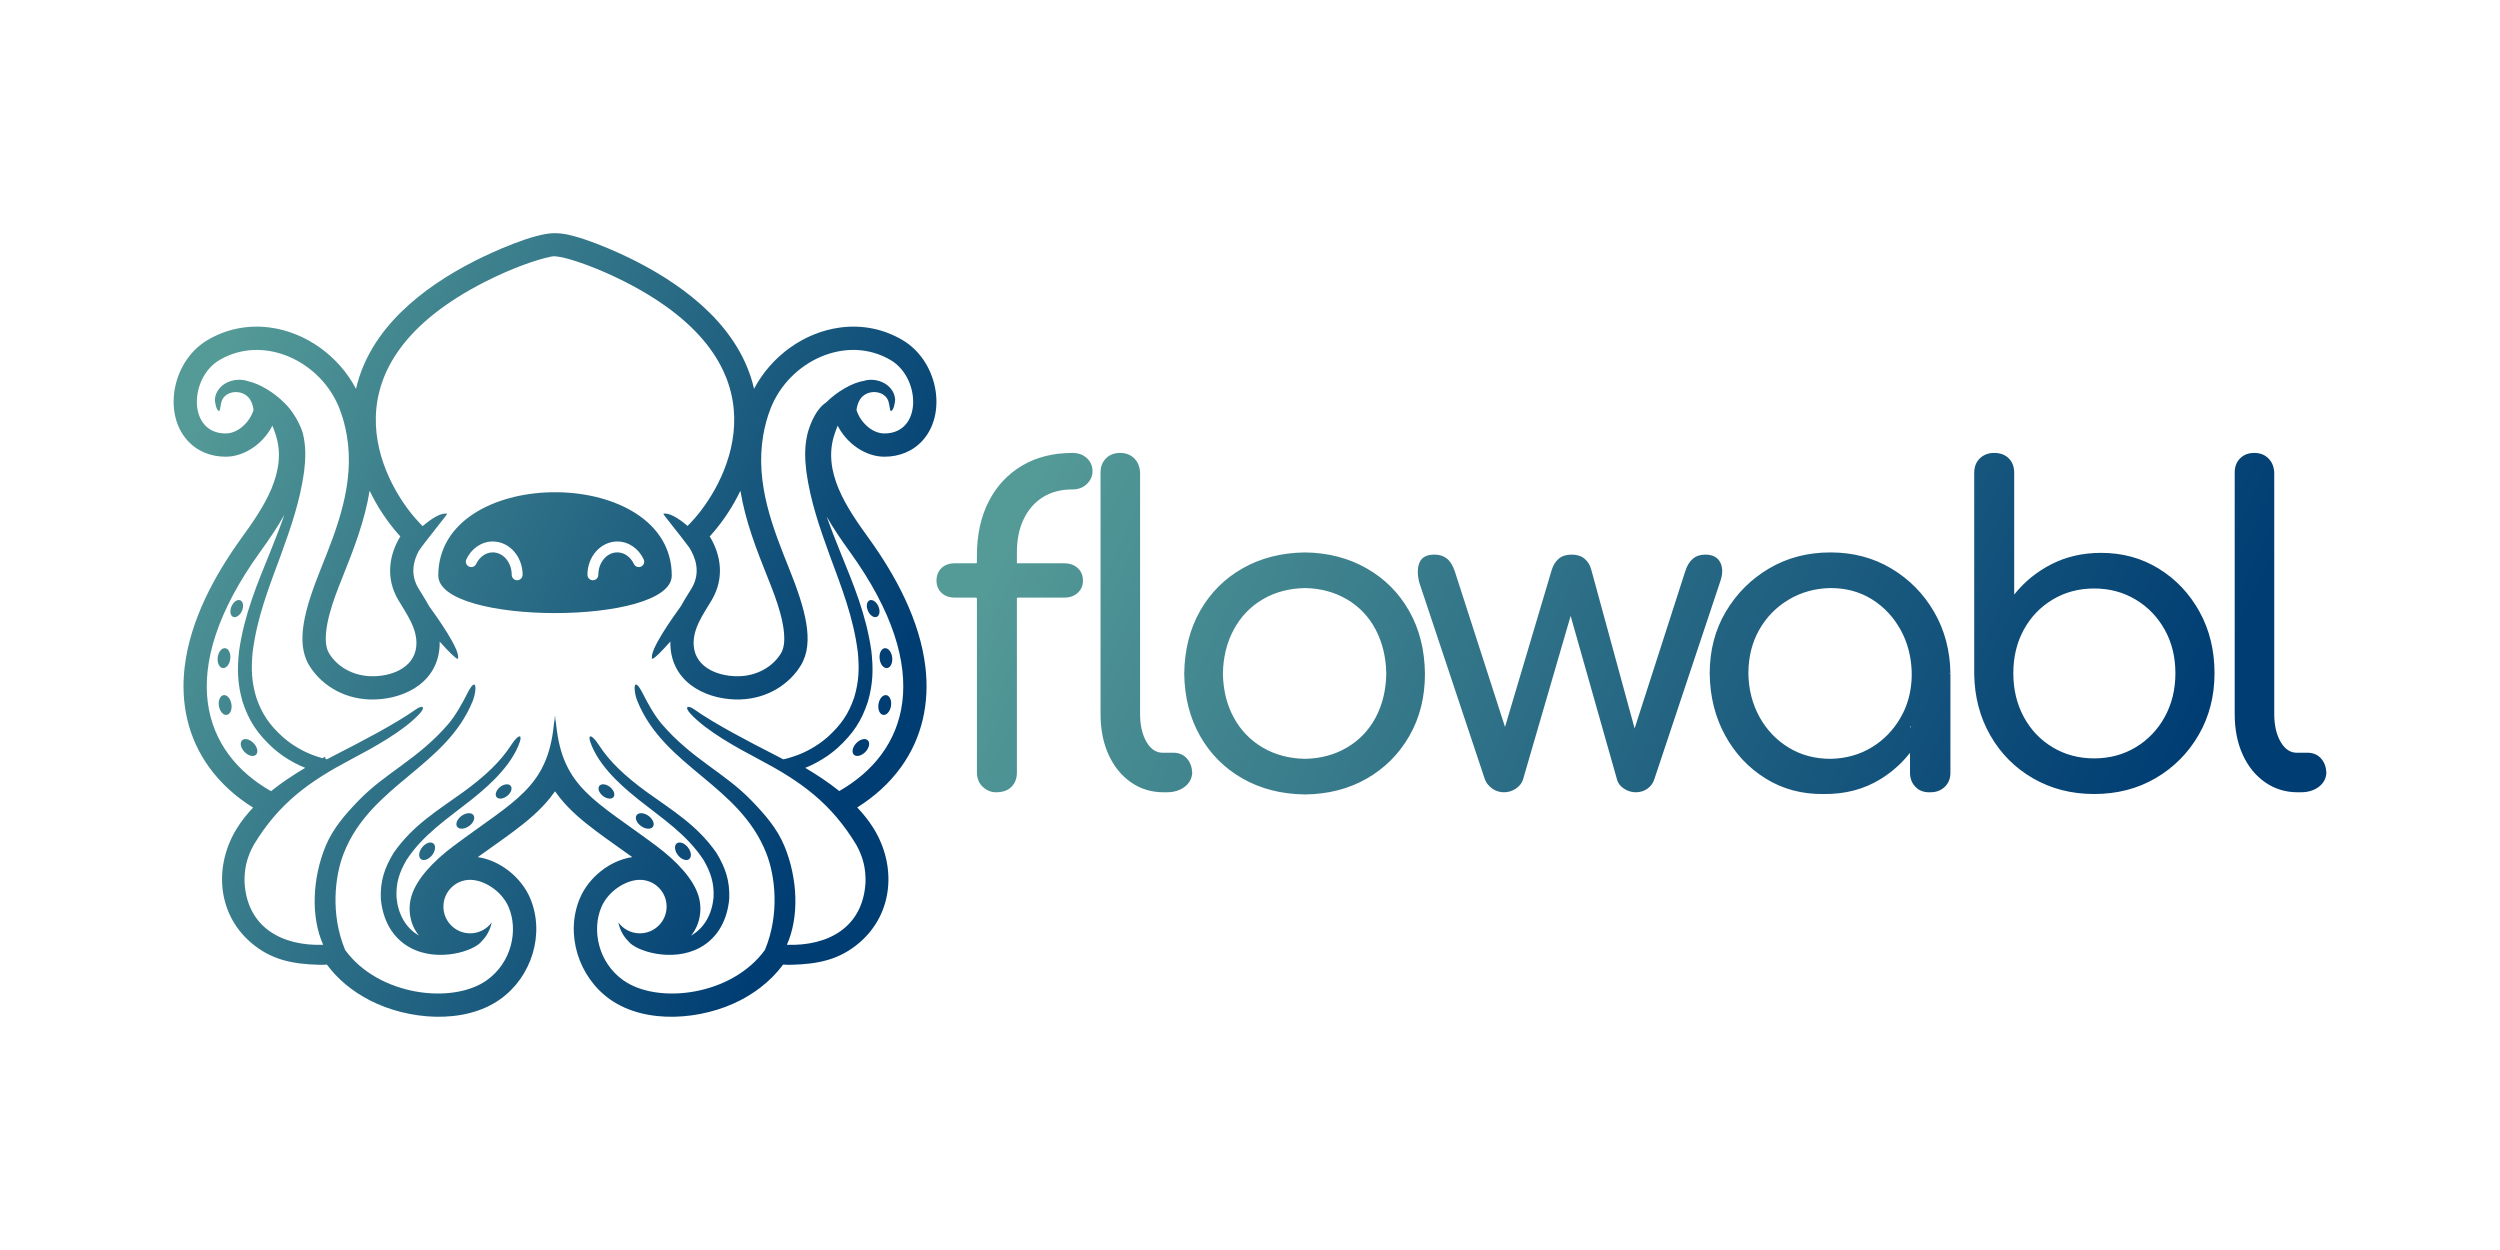<?xml version="1.0" encoding="utf-8"?>
<!-- Generator: Adobe Illustrator 16.0.0, SVG Export Plug-In . SVG Version: 6.00 Build 0)  -->
<!DOCTYPE svg PUBLIC "-//W3C//DTD SVG 1.1//EN" "http://www.w3.org/Graphics/SVG/1.1/DTD/svg11.dtd">
<svg version="1.1" id="Layer_1" xmlns="http://www.w3.org/2000/svg" xmlns:xlink="http://www.w3.org/1999/xlink" x="0px" y="0px"
	 width="2000px" height="1000px" viewBox="0 0 2000 1000" enable-background="new 0 0 2000 1000" xml:space="preserve">
<g>
	<g>
		<linearGradient id="SVGID_1_" gradientUnits="userSpaceOnUse" x1="140.577" y1="364.719" x2="680.471" y2="616.476">
			<stop  offset="0" style="stop-color:#549A97"/>
			<stop  offset="1" style="stop-color:#003D73"/>
		</linearGradient>
		<path fill-rule="evenodd" clip-rule="evenodd" fill="url(#SVGID_1_)" d="M178.232,534.46c2.771,0.334,5.45-2.951,5.98-7.34
			c0.532-4.389-1.284-8.221-4.056-8.557c-2.772-0.334-5.45,2.951-5.982,7.34C173.644,530.294,175.46,534.124,178.232,534.46z
			 M685.041,594.514c-3.063,3.187-3.915,7.338-1.901,9.274c2.012,1.935,6.128,0.92,9.192-2.268s3.916-7.34,1.902-9.275
			S688.105,591.325,685.041,594.514z M537.402,460.423c0,40.066-186.769,40.066-186.769,0c0-43.459,44.648-65.655,90.283-66.618
			h6.204C492.756,394.767,537.402,416.964,537.402,460.423z M418.09,459.837c0-7.231-2.601-13.817-6.806-18.619
			c-4.342-4.958-10.375-8.025-17.069-8.025c-4.561,0-8.824,1.429-12.461,3.916c-3.66,2.502-6.671,6.09-8.681,10.364
			c-1.016,2.174-0.077,4.758,2.095,5.774c2.173,1.016,4.757,0.078,5.772-2.096c1.339-2.845,3.32-5.219,5.718-6.856
			c2.214-1.514,4.799-2.385,7.557-2.385c4.084,0,7.81,1.923,10.531,5.028c2.858,3.265,4.626,7.822,4.626,12.898
			c0,2.406,1.952,4.358,4.358,4.358C416.139,464.195,418.09,462.243,418.09,459.837z M514.964,447.473
			c-2.01-4.274-5.02-7.862-8.679-10.364c-3.638-2.487-7.902-3.916-12.461-3.916c-6.693,0-12.727,3.067-17.069,8.025
			c-4.205,4.802-6.808,11.388-6.808,18.619c0,2.406,1.953,4.358,4.36,4.358c2.409,0,4.359-1.952,4.359-4.358
			c0-5.076,1.77-9.634,4.628-12.898c2.72-3.105,6.447-5.028,10.53-5.028c2.757,0,5.342,0.871,7.557,2.385
			c2.397,1.638,4.38,4.012,5.718,6.856c1.016,2.174,3.599,3.111,5.771,2.096C515.042,452.23,515.979,449.646,514.964,447.473z
			 M482.314,636.738c3.122,2.474,6.921,2.88,8.481,0.909c1.563-1.972,0.298-5.577-2.824-8.051c-3.122-2.473-6.92-2.879-8.481-0.908
			C477.928,630.661,479.193,634.267,482.314,636.738z M178.85,556.11c-2.755,0.446-4.417,4.347-3.709,8.71
			c0.708,4.365,3.515,7.54,6.27,7.094c2.756-0.447,4.418-4.346,3.71-8.71C184.413,558.839,181.605,555.663,178.85,556.11z
			 M740.311,533.522c3.413,28.757-2.479,56.647-19.582,80.284c-9.466,13.082-21.469,23.713-34.947,32.143
			c4.934,5.192,9.346,10.736,13.035,16.677c18.392,29.62,16.113,67.807-11.06,91.322c-16.146,13.973-33.451,17.291-54.22,17.858
			c-1.811,0.048-4.398,0.098-7.039-0.152c-5.13,6.913-11.282,13.081-18.306,18.481c-5.038,3.871-10.441,7.263-16.091,10.168
			c-30.298,15.589-75.292,19.643-104.238-0.924c-25.097-17.832-36.047-52.342-23.887-80.947
			c6.979-16.418,23.86-30.143,41.845-32.744c-9.654-6.964-19.457-13.718-28.981-20.844c-10.482-7.846-20.638-16.276-28.867-26.53
			c-1.38-1.716-2.698-3.477-3.952-5.282c-1.256,1.806-2.574,3.566-3.954,5.282c-8.229,10.254-18.385,18.685-28.866,26.53
			c-9.525,7.126-19.327,13.88-28.981,20.844c17.983,2.602,34.866,16.326,41.844,32.744c12.16,28.605,1.209,63.115-23.887,80.947
			c-28.947,20.566-73.94,16.513-104.239,0.924c-14.543-7.48-26.009-17.225-34.414-28.617c-2.518,0.213-4.958,0.167-6.69,0.12
			c-20.77-0.567-38.075-3.886-54.221-17.858c-27.172-23.516-29.452-61.702-11.058-91.322c3.656-5.891,8.024-11.392,12.909-16.546
			c-13.563-8.45-25.64-19.124-35.154-32.273c-17.103-23.637-22.996-51.527-19.582-80.284c4.423-37.256,23.706-72.977,45.376-103.019
			c17.126-23.743,37.928-53.457,26.978-84.12c-0.646-1.809-1.297-3.924-2.173-5.863c-7.007,13.925-21.905,24.845-37.409,24.845
			c-11.87,0-22.916-4.314-30.839-13.308c-10.254-11.639-12.626-28.099-9.461-42.893c3.244-15.175,12.283-29.095,25.753-37.068
			c15.082-8.928,32.166-12.366,49.529-10.146c29.372,3.758,55.653,23.078,69.322,49.125c10.897-47.682,52.278-80.645,95.046-102.37
			c14.618-7.426,47.413-22.131,63.242-22.131c0.309,0,0.617,0.002,0.927,0.008c0.31-0.006,0.617-0.008,0.927-0.008
			c15.827,0,48.622,14.705,63.241,22.131c42.768,21.726,84.148,54.688,95.045,102.37c13.669-26.047,39.95-45.367,69.322-49.125
			c17.364-2.22,34.45,1.219,49.528,10.146c13.472,7.974,22.508,21.894,25.755,37.068c3.165,14.794,0.794,31.254-9.461,42.893
			c-7.924,8.993-18.969,13.308-30.838,13.308c-15.507,0-30.404-10.92-37.41-24.845c-0.878,1.939-1.528,4.055-2.175,5.863
			c-10.95,30.663,9.853,60.377,26.979,84.12C716.603,460.546,735.887,496.267,740.311,533.522z M592.333,392.574
			c-5.865,12.248-13.406,23.778-22.2,33.909c-0.771,0.89-1.555,1.769-2.348,2.638c9.596,15.798,11.455,34.116,1.69,50.761
			c-6.636,11.313-15.716,23.214-14.468,37.047c1.627,18.044,21.157,24.6,36.781,24.035c13.19-0.477,26.062-6.871,32.999-18.353
			c4.988-8.257,1.778-23.43-0.585-32.134c-2.683-9.877-6.401-19.31-10.2-28.792C604.997,439.218,596.195,416.419,592.333,392.574z
			 M274.036,461.686c-3.8,9.482-7.518,18.915-10.2,28.792c-2.364,8.704-5.574,23.877-0.585,32.134
			c6.938,11.481,19.808,17.876,33,18.353c15.623,0.564,35.152-5.991,36.779-24.035c1.248-13.833-7.832-25.733-14.467-37.047
			c-9.766-16.645-7.905-34.963,1.689-50.761c-0.793-0.869-1.576-1.748-2.349-2.638c-8.794-10.131-16.333-21.661-22.199-33.909
			C291.843,416.419,283.041,439.218,274.036,461.686z M216.814,632.946c8.566-6.896,17.915-13.075,27.377-18.675
			c-6.057-2.397-11.643-5.413-17.782-9.545c-2.915-2.046-5.51-4.093-8.179-6.449c-12.117-11.183-19.037-21.218-24.179-36.941
			c-4.125-14.483-4.419-25.959-2.75-40.836c4.282-29.197,14.051-52.293,24.998-79.292c3.987-9.915,7.821-19.617,11.234-29.437
			c-5.552,9.987-12.271,19.823-19.337,29.619C138.659,537.796,162.882,602.271,216.814,632.946z M685.068,675.871
			c-20.29-33.557-44.503-50.796-78.048-68.481c-17.422-9.185-41.953-22.591-54.694-36.488c-5.175-5.644-1.991-6.988,2.99-3.436
			c16.307,11.629,45.269,26.61,61.886,35.1c3.125,1.598,6.242,3.219,9.334,4.866c0.563-0.091,1.12-0.187,1.67-0.29
			c10.436-2.741,18.037-6.072,27.01-12.115c2.519-1.768,4.776-3.54,7.088-5.571c10.457-9.588,16.468-18.063,21.063-31.536
			c3.805-12.765,4.135-23.002,2.889-36.186c-3.561-28.009-12.797-51.16-22.446-77.357c-8.118-22.301-15.428-43.355-18.717-66.985
			c-1.257-10.713-1.59-19.884,0.914-30.444c1.311-5.008,5.719-18.888,14.925-25.031c8.583-8.545,20.698-15.657,30.007-17.208
			c1.742-0.53,3.541-0.842,5.368-0.896c3.427-0.005,6.056,0.486,9.221,1.804c3.039,1.373,5.143,2.883,7.267,5.465
			c2.045,2.706,3.023,5.106,3.323,8.486c0.004,1.904-1.083,9.354-3.584,9.211c-0.608-0.434-1.092-6.057-1.945-8.195
			c-0.788-1.891-1.699-3.1-3.299-4.379c-1.549-1.15-2.933-1.744-4.802-2.201c-1.972-0.41-3.563-0.449-5.555-0.154
			c-1.978,0.357-3.431,0.89-5.143,1.945c-1.719,1.153-2.796,2.267-3.926,3.998c-0.976,1.621-1.527,3.029-2.025,4.852
			c-0.171,0.666-0.312,1.315-0.433,1.992c-0.072,0.478-0.132,0.935-0.184,1.375c2.458,8.486,11.516,18.747,22.316,18.747
			c30.41,0,29.177-44.37,5.064-58.646c-35.349-20.928-81.296,0.622-96.17,38.804c-2.675,6.865-4.594,14.065-5.836,21.256
			c-6.689,38.766,8.027,75.025,20.68,106.594c13.018,32.481,20.554,59.076,9.439,77.472c-8.751,14.484-25.892,26.519-48.256,27.326
			c-24.107,0.87-53.292-11.09-55.985-40.959c-0.164-1.82-0.214-3.612-0.167-5.376c-6.538,7.347-12.692,13.685-14.544,13.896
			c-2.915-6.515,17.868-35.067,23.084-42.355c3.155-5.847,6.471-10.707,8.578-14.299c7.381-12.584,2.969-24.609-2.061-32.513
			c-6.898-9.432-20.686-26.139-20.724-26.937c4.574-1.176,12.339,3.665,19.427,9.736c1.634-1.654,3.641-3.736,6.013-6.47
			c26.444-30.463,75.755-121.896-56.323-188.987c-20.82-10.577-39.951-17.159-49.589-19.322c-1.013-0.227-5.348-0.997-6.636-1.007
			c-0.745-0.006-3.36,0.349-3.914,0.643c-8.917,1.69-29.169,8.424-51.339,19.687c-132.08,67.091-82.768,158.524-56.324,188.987
			c2.448,2.82,4.505,4.946,6.167,6.625c7.137-6.145,14.994-11.078,19.608-9.892c-0.042,0.883-16.954,21.286-22.686,29.702
			c-4.233,7.802-6.999,18.553-0.432,29.747c2.105,3.592,5.422,8.452,8.578,14.299c5.214,7.288,25.997,35.841,23.083,42.355
			c-1.852-0.211-8.007-6.549-14.544-13.896c0.048,1.764-0.002,3.556-0.166,5.376c-2.694,29.869-31.879,41.829-55.985,40.959
			c-22.365-0.808-39.505-12.842-48.256-27.326c-11.115-18.396-3.579-44.99,9.439-77.472c12.653-31.568,27.37-67.828,20.678-106.594
			c-1.241-7.19-3.161-14.391-5.835-21.256c-14.874-38.182-60.821-59.731-96.171-38.804c-24.112,14.276-25.346,58.646,5.066,58.646
			c10.799,0,19.857-10.261,22.317-18.747c-0.055-0.44-0.114-0.897-0.185-1.375c-0.121-0.677-0.262-1.326-0.434-1.992
			c-0.499-1.822-1.049-3.23-2.025-4.852c-1.128-1.731-2.206-2.845-3.925-3.998c-1.712-1.056-3.165-1.588-5.143-1.945
			c-1.992-0.295-3.583-0.256-5.555,0.154c-1.87,0.457-3.253,1.051-4.801,2.201c-1.602,1.279-2.512,2.488-3.3,4.379
			c-0.851,2.139-1.338,7.762-1.945,8.195c-2.503,0.144-3.59-7.307-3.584-9.211c0.299-3.38,1.279-5.78,3.321-8.486
			c2.126-2.582,4.23-4.092,7.269-5.465c3.165-1.317,5.794-1.809,9.221-1.804c2.624,0.078,4.781,0.439,7.013,1.222
			c9.123,2.068,20.442,8.934,28.54,17.061c7.074,6.531,13.239,17.818,15.079,24.854c2.506,10.561,2.171,19.731,0.915,30.444
			c-3.288,23.63-10.599,44.685-18.716,66.985c-9.649,26.197-18.885,49.349-22.448,77.357c-1.244,13.184-0.913,23.421,2.892,36.186
			c4.595,13.473,10.606,21.948,21.063,31.536c2.312,2.031,4.569,3.804,7.087,5.571c8.323,5.605,15.463,8.876,24.781,11.508
			c0.68-0.367,1.358-0.73,2.036-1.091c0.204,0.605,0.406,1.197,0.609,1.774c0.338,0.062,0.679,0.119,1.023,0.178
			c3.07-1.637,6.162-3.244,9.263-4.83c16.617-8.489,45.579-23.471,61.885-35.1c4.982-3.553,8.166-2.208,2.991,3.436
			c-12.743,13.897-37.272,27.304-54.695,36.488c-33.543,17.686-57.757,34.925-78.047,68.481c-5.406,9.948-7.528,18.435-7.378,29.748
			c1.933,36.375,29.942,51.298,62.939,50.234c-10.108-22.614-8.587-53.405,1.917-78.914c6.006-14.585,16.292-26.006,26.151-36.243
			c22.036-22.88,47.696-33.2,72.058-61.523c5.665-6.637,11.087-16.337,15.102-24.299c7.882-15.636,7.751-2.386,4.446,5.8
			c-21.4,53.001-81.621,67.001-103.241,121.954c-7.114,18.083-10.787,48.72,1.146,77.396
			c26.574,36.581,85.749,43.727,113.256,24.184c20.091-14.275,25.318-40.195,17.538-58.495
			c-5.589-13.151-19.927-21.859-30.799-21.859c-11.819,0-21.402,9.582-21.402,21.401c0,11.82,9.583,21.401,21.402,21.401
			c7.087,0,13.368-3.445,17.263-8.75c-1.426,6.414-4.284,11.388-8.042,15.054c-5.556,7.702-34.775,17.309-57.192,5.173
			c-14.693-7.954-22.119-22.81-23.505-39.304c-0.492-14.162,2.934-24.496,10.25-36.542c15.231-21.994,34.794-33.616,56.042-48.903
			c17.027-12.455,29.422-24.002,38.126-37.545c5.462-8.494,10.098-9.852,5.521,0.994c-8.399,19.907-29.23,36.243-37.643,43.07
			c-18.886,14.986-38.426,27.665-51.787,48.143c-5.758,9.965-8.525,18.455-7.94,30.023c1.306,13.506,7.365,24.233,17.926,30.418
			c-7.066-8.68-9.418-21.145-5.684-32.524c4.256-12.969,16.673-26.668,33.558-39.282c48.726-36.404,75.032-46.423,80.082-97.188
			c0.365-3.666,0.618-2.296,0.763-6.413h0.287c0.147,4.196,0.407,2.896,0.785,6.623c5.103,50.586,31.403,60.624,80.06,96.979
			c16.885,12.614,29.303,26.313,33.559,39.282c3.739,11.394,1.375,23.877-5.712,32.558c10.598-6.178,16.678-16.919,17.986-30.451
			c0.584-11.568-2.182-20.059-7.94-30.023c-13.362-20.478-32.901-33.156-51.787-48.143c-8.412-6.827-29.245-23.163-37.643-43.07
			c-4.576-10.846,0.06-9.488,5.521-0.994c8.705,13.543,21.099,25.09,38.126,37.545c21.247,15.287,40.81,26.909,56.042,48.903
			c7.315,12.046,10.743,22.38,10.249,36.542c-1.384,16.494-8.812,31.35-23.503,39.304c-22.326,12.087-51.397,2.607-57.125-5.077
			c-3.805-3.677-6.704-8.679-8.142-15.149c3.895,5.305,10.176,8.75,17.262,8.75c11.821,0,21.402-9.581,21.402-21.401
			c0-11.819-9.581-21.401-21.402-21.401c-10.873,0-25.209,8.708-30.799,21.859c-7.779,18.3-2.554,44.22,17.538,58.495
			c27.534,19.563,86.798,12.383,113.336-24.293c11.876-28.646,8.204-59.227,1.099-77.287
			c-21.621-54.953-81.841-68.953-103.24-121.954c-3.305-8.186-3.437-21.436,4.445-5.8c4.016,7.962,9.438,17.662,15.103,24.299
			c24.359,28.323,50.021,38.644,72.056,61.523c9.86,10.237,20.146,21.658,26.151,36.243c10.504,25.509,12.025,56.3,1.917,78.914
			c32.997,1.063,61.008-13.859,62.94-50.234C692.596,694.306,690.476,685.819,685.068,675.871z M679.84,441.391
			c-6.695-9.284-13.08-18.603-18.455-28.05c3.272,9.285,6.911,18.481,10.687,27.867c10.945,26.999,20.715,50.095,24.996,79.292
			c1.67,14.877,1.377,26.353-2.75,40.836c-5.142,15.724-12.061,25.759-24.178,36.941c-2.669,2.356-5.265,4.403-8.178,6.449
			c-6.141,4.132-11.726,7.147-17.784,9.545c9.415,5.57,18.714,11.714,27.242,18.565C725.216,602.118,749.295,537.68,679.84,441.391z
			 M701.427,493.476c2.304-1.011,2.875-4.787,1.275-8.435c-1.601-3.647-4.766-5.787-7.069-4.774
			c-2.303,1.009-2.875,4.785-1.275,8.434C695.959,492.348,699.124,494.485,701.427,493.476z M709.691,534.46
			c2.771-0.336,4.588-4.166,4.057-8.557c-0.531-4.389-3.209-7.674-5.982-7.34c-2.771,0.336-4.588,4.168-4.056,8.557
			C704.241,531.509,706.918,534.794,709.691,534.46z M709.071,556.11c-2.756-0.447-5.563,2.729-6.27,7.094
			c-0.709,4.364,0.953,8.263,3.709,8.71c2.756,0.446,5.563-2.729,6.271-7.094C713.489,560.457,711.828,556.557,709.071,556.11z
			 M193.688,592.245c-2.013,1.936-1.162,6.088,1.902,9.275c3.064,3.188,7.179,4.202,9.194,2.268c2.011-1.937,1.16-6.088-1.904-9.274
			C199.816,591.325,195.701,590.31,193.688,592.245z M193.563,488.7c1.601-3.648,1.028-7.425-1.274-8.434
			c-2.304-1.013-5.469,1.127-7.068,4.774c-1.599,3.647-1.029,7.424,1.274,8.435C188.798,494.485,191.963,492.348,193.563,488.7z
			 M346.665,674.732c-2.191-1.731-6.189-0.325-8.932,3.142c-2.744,3.465-3.194,7.681-1.004,9.414
			c2.189,1.732,6.189,0.328,8.933-3.14C348.406,680.682,348.854,676.467,346.665,674.732z M369.304,652.651
			c-3.598,2.57-5.198,6.496-3.577,8.768c1.624,2.271,5.856,2.03,9.452-0.538c3.6-2.569,5.2-6.495,3.577-8.767
			C377.135,649.841,372.902,650.081,369.304,652.651z M551.325,687.288c2.188-1.733,1.739-5.949-1.003-9.414
			c-2.744-3.467-6.743-4.873-8.933-3.142c-2.189,1.734-1.741,5.949,1.003,9.416C545.136,687.616,549.135,689.021,551.325,687.288z
			 M512.873,660.881c3.598,2.568,7.829,2.81,9.452,0.538c1.623-2.271,0.022-6.197-3.576-8.768c-3.598-2.57-7.829-2.811-9.453-0.537
			C507.673,654.386,509.274,658.312,512.873,660.881z M400.081,629.597c-3.122,2.474-4.387,6.079-2.825,8.051
			c1.563,1.971,5.359,1.564,8.482-0.909c3.122-2.472,4.386-6.077,2.824-8.05C407.001,626.718,403.205,627.124,400.081,629.597z"/>
	</g>
	<linearGradient id="SVGID_2_" gradientUnits="userSpaceOnUse" x1="869.195" y1="296.968" x2="1708.572" y2="688.375">
		<stop  offset="0" style="stop-color:#549A97"/>
		<stop  offset="1" style="stop-color:#003D73"/>
	</linearGradient>
	<path fill-rule="evenodd" clip-rule="evenodd" fill="url(#SVGID_2_)" d="M1375.944,465.926l-52.49,157.473
		c-0.928,3.013-2.722,5.505-5.39,7.473c-2.663,1.971-5.852,2.954-9.559,2.954c-3.246,0-6.375-0.983-9.385-2.954
		c-3.012-1.968-4.869-4.46-5.562-7.473l-37.046-130.657l-38.041,130.657c-0.925,3.013-2.839,5.505-5.733,7.473
		c-2.897,1.971-6.084,2.954-9.562,2.954c-3.476,0-6.603-0.983-9.385-2.954c-2.779-1.968-4.75-4.46-5.907-7.473l-52.493-157.473
		c-1.621-6.721-1.506-12.107,0.348-16.165c1.854-4.053,5.795-6.082,11.818-6.082c3.938,0,7.244,1.044,9.907,3.13
		c2.667,2.085,4.809,5.562,6.433,10.429l40.112,124.318l37.406-125.71c1.158-3.708,3.014-6.664,5.563-8.863
		c2.547-2.203,6.025-3.304,10.428-3.304c4.172,0,7.591,1.101,10.253,3.304c2.664,2.199,4.462,5.155,5.388,8.863l34.646,126.923
		l40.438-125.531c2.782-9.039,8.114-13.559,15.993-13.559c6.026,0,10.08,2.144,12.165,6.433
		C1378.378,454.398,1378.262,459.67,1375.944,465.926z M939.527,602.193h-8.69c-5.562,0.231-10.082-2.607-13.556-8.517
		c-3.477-5.91-5.215-13.383-5.215-22.422V377.978c-0.23-4.631-1.796-8.398-4.692-11.294c-2.899-2.897-6.665-4.347-11.3-4.347
		s-8.4,1.449-11.296,4.347c-2.897,2.896-4.347,6.663-4.347,11.294v193.277c0,12.283,2.146,23.114,6.431,32.503
		c4.287,9.384,10.257,16.743,17.901,22.073c7.649,5.33,16.34,7.994,26.073,7.994h2.436c5.792,0,10.602-1.448,14.422-4.344
		c3.825-2.897,5.854-6.663,6.084-11.298c-0.23-4.634-1.623-8.401-4.17-11.297C947.058,603.987,943.699,602.425,939.527,602.193z
		 M1559.576,539.119c-0.009-0.163-0.023-0.328-0.035-0.493l0.8,0.301c-0.235-18.307-4.577-34.762-13.036-49.361
		c-8.459-14.599-19.873-26.188-34.24-34.763c-14.369-8.575-30.588-12.862-48.669-12.862c-18.304,0-34.702,4.287-49.186,12.862
		c-14.484,8.574-26.013,20.104-34.587,34.589c-8.574,14.484-12.864,30.995-12.864,49.535c0.235,18.308,4.347,34.761,12.339,49.361
		c7.997,14.6,18.832,26.13,32.504,34.589c13.672,8.457,29.085,12.571,46.235,12.341c17.148,0.23,32.383-3.768,45.707-11.994
		c9.073-5.602,16.856-12.55,23.349-20.837c0.039,0.01,0.08,0.017,0.119,0.026v15.771c0,4.635,1.506,8.458,4.52,11.471
		c3.011,3.013,6.953,4.405,11.819,4.171c4.634,0,8.458-1.448,11.47-4.344c3.016-2.897,4.521-6.663,4.521-11.298v-79.257
		L1559.576,539.119z M1528.011,582.696v-1.961c0.123,0.099,0.255,0.191,0.392,0.278
		C1528.271,581.575,1528.146,582.137,1528.011,582.696z M1520.71,573.688c-5.791,10.195-13.554,18.251-23.289,24.161
		c-9.731,5.909-20.74,8.98-33.026,9.212c-12.512,0-23.694-3.013-33.542-9.039c-9.85-6.024-17.612-14.193-23.289-24.505
		c-5.682-10.315-8.634-21.844-8.865-34.59c0-13.21,2.897-24.913,8.69-35.109c5.793-10.197,13.672-18.249,23.637-24.159
		c9.965-5.909,21.086-8.98,33.369-9.214c12.514,0,23.584,3.014,33.199,9.039c9.619,6.024,17.268,14.195,22.944,24.507
		c5.322,9.671,8.25,20.514,8.787,32.528c-0.025,1.57-0.005,3.146,0.043,4.723C1529.041,553.286,1526.158,564.103,1520.71,573.688z
		 M1846.852,602.193h-8.688c-5.563,0.231-10.082-2.607-13.557-8.517c-3.477-5.91-5.213-13.383-5.213-22.422V377.978
		c-0.233-4.631-1.796-8.398-4.693-11.294c-2.899-2.897-6.666-4.347-11.298-4.347c-4.637,0-8.402,1.449-11.296,4.347
		c-2.899,2.896-4.347,6.663-4.347,11.294v193.277c0,12.283,2.145,23.114,6.428,32.503c4.289,9.384,10.259,16.743,17.903,22.073
		c7.649,5.33,16.341,7.994,26.075,7.994h2.431c5.796,0,10.603-1.448,14.427-4.344c3.824-2.897,5.853-6.663,6.084-11.298
		c-0.231-4.634-1.623-8.401-4.175-11.297C1854.384,603.987,1851.025,602.425,1846.852,602.193z M858.01,362.337
		c-15.526,0-29.024,3.418-40.497,10.256c-11.47,6.835-20.333,16.395-26.593,28.678c-6.256,12.282-9.383,26.649-9.383,43.104v5.798
		c-0.167,0.144-0.322,0.297-0.47,0.46h-17.26c-4.403,0-7.938,1.274-10.605,3.823c-2.662,2.548-3.997,5.908-3.997,10.079
		c0,3.941,1.334,7.186,3.997,9.735c2.667,2.549,6.202,3.823,10.605,3.823H780.9c0.205,0.184,0.417,0.356,0.637,0.52v139.222
		c0,4.867,1.563,8.749,4.691,11.646c3.127,2.896,6.663,4.344,10.602,4.344c5.33,0,9.444-1.448,12.343-4.344
		c2.896-2.897,4.345-6.779,4.345-11.646V478.368c0.313-0.072,0.615-0.164,0.903-0.274h36.986c4.402,0,7.994-1.274,10.775-3.823
		c2.781-2.55,4.172-5.794,4.172-9.735c0-4.171-1.391-7.531-4.172-10.079c-2.781-2.549-6.373-3.823-10.775-3.823h-37.89v0.095
		c-0.01-0.007-0.013-0.015-0.021-0.023l-0.095-0.071h0.117v-8.692c0-10.196,1.794-19.061,5.388-26.592
		c3.591-7.532,8.689-13.382,15.293-17.556c6.604-4.17,14.541-6.256,23.811-6.256c4.635,0,8.461-1.448,11.473-4.346
		c3.012-2.896,4.519-6.313,4.519-10.253c0-4.172-1.506-7.649-4.519-10.43C866.471,363.728,862.646,362.337,858.01,362.337z
		 M1759.616,489.392c-7.996-14.485-18.831-25.955-32.501-34.415c-13.674-8.459-29.085-12.688-46.234-12.688
		c-14.6,0-27.811,3.012-39.63,9.038c-11.819,6.025-21.785,14.136-29.894,24.332v-97.331c0-4.867-1.45-8.749-4.347-11.645
		c-2.897-2.897-6.778-4.347-11.645-4.347c-4.635,0-8.459,1.449-11.472,4.347c-3.012,2.896-4.52,6.777-4.52,11.645v160.946
		c0.233,18.075,4.52,34.413,12.864,49.014c8.342,14.6,19.755,26.071,34.237,34.414c14.487,8.342,30.765,12.516,48.844,12.516
		c18.306,0,34.701-4.23,49.186-12.688c14.483-8.461,25.957-19.99,34.415-34.589c8.459-14.601,12.688-31.055,12.688-49.362
		C1771.609,520.271,1767.61,503.876,1759.616,489.392z M1731.807,573.517c-5.678,10.312-13.444,18.422-23.292,24.332
		c-9.847,5.909-20.915,8.863-33.194,8.863c-12.284,0-23.351-2.954-33.199-8.863c-9.848-5.91-17.554-14.021-23.116-24.332
		c-5.56-10.315-8.344-21.962-8.344-34.938c0-12.978,2.784-24.565,8.344-34.762c5.562-10.197,13.268-18.249,23.116-24.159
		c9.849-5.909,20.915-8.864,33.199-8.864c12.28,0,23.348,2.955,33.194,8.864c9.849,5.91,17.614,13.962,23.292,24.159
		c5.677,10.196,8.516,21.784,8.516,34.762C1740.322,551.555,1737.483,563.201,1731.807,573.517z M1127.278,488.697
		c-8.227-14.483-19.58-25.841-34.065-34.067c-14.484-8.228-30.88-12.456-49.189-12.689c-18.769,0.233-35.398,4.462-49.88,12.689
		c-14.485,8.227-25.843,19.584-34.067,34.067c-8.229,14.483-12.456,31.227-12.689,50.229c0.233,18.771,4.46,35.397,12.689,49.883
		c8.224,14.483,19.582,25.84,34.067,34.067c14.482,8.228,31.111,12.456,49.88,12.688c18.539-0.231,34.995-4.46,49.362-12.688
		c14.369-8.228,25.723-19.584,34.067-34.067c8.344-14.485,12.512-31.111,12.512-49.883
		C1139.734,519.924,1135.507,503.181,1127.278,488.697z M1100.512,574.036c-5.447,10.196-13.094,18.192-22.942,23.985
		c-9.851,5.793-21.03,8.808-33.546,9.039c-12.744-0.231-24.042-3.246-33.893-9.039c-9.847-5.793-17.554-13.789-23.116-23.985
		c-5.563-10.198-8.457-21.901-8.692-35.109c0.235-13.21,3.129-24.97,8.692-35.281c5.562-10.314,13.269-18.367,23.116-24.162
		c9.851-5.793,21.148-8.806,33.893-9.039c12.516,0.233,23.695,3.246,33.546,9.039c9.848,5.795,17.496,13.848,22.942,24.162
		c5.446,10.312,8.286,22.071,8.516,35.281C1108.797,552.135,1105.958,563.838,1100.512,574.036z"/>
</g>
</svg>
